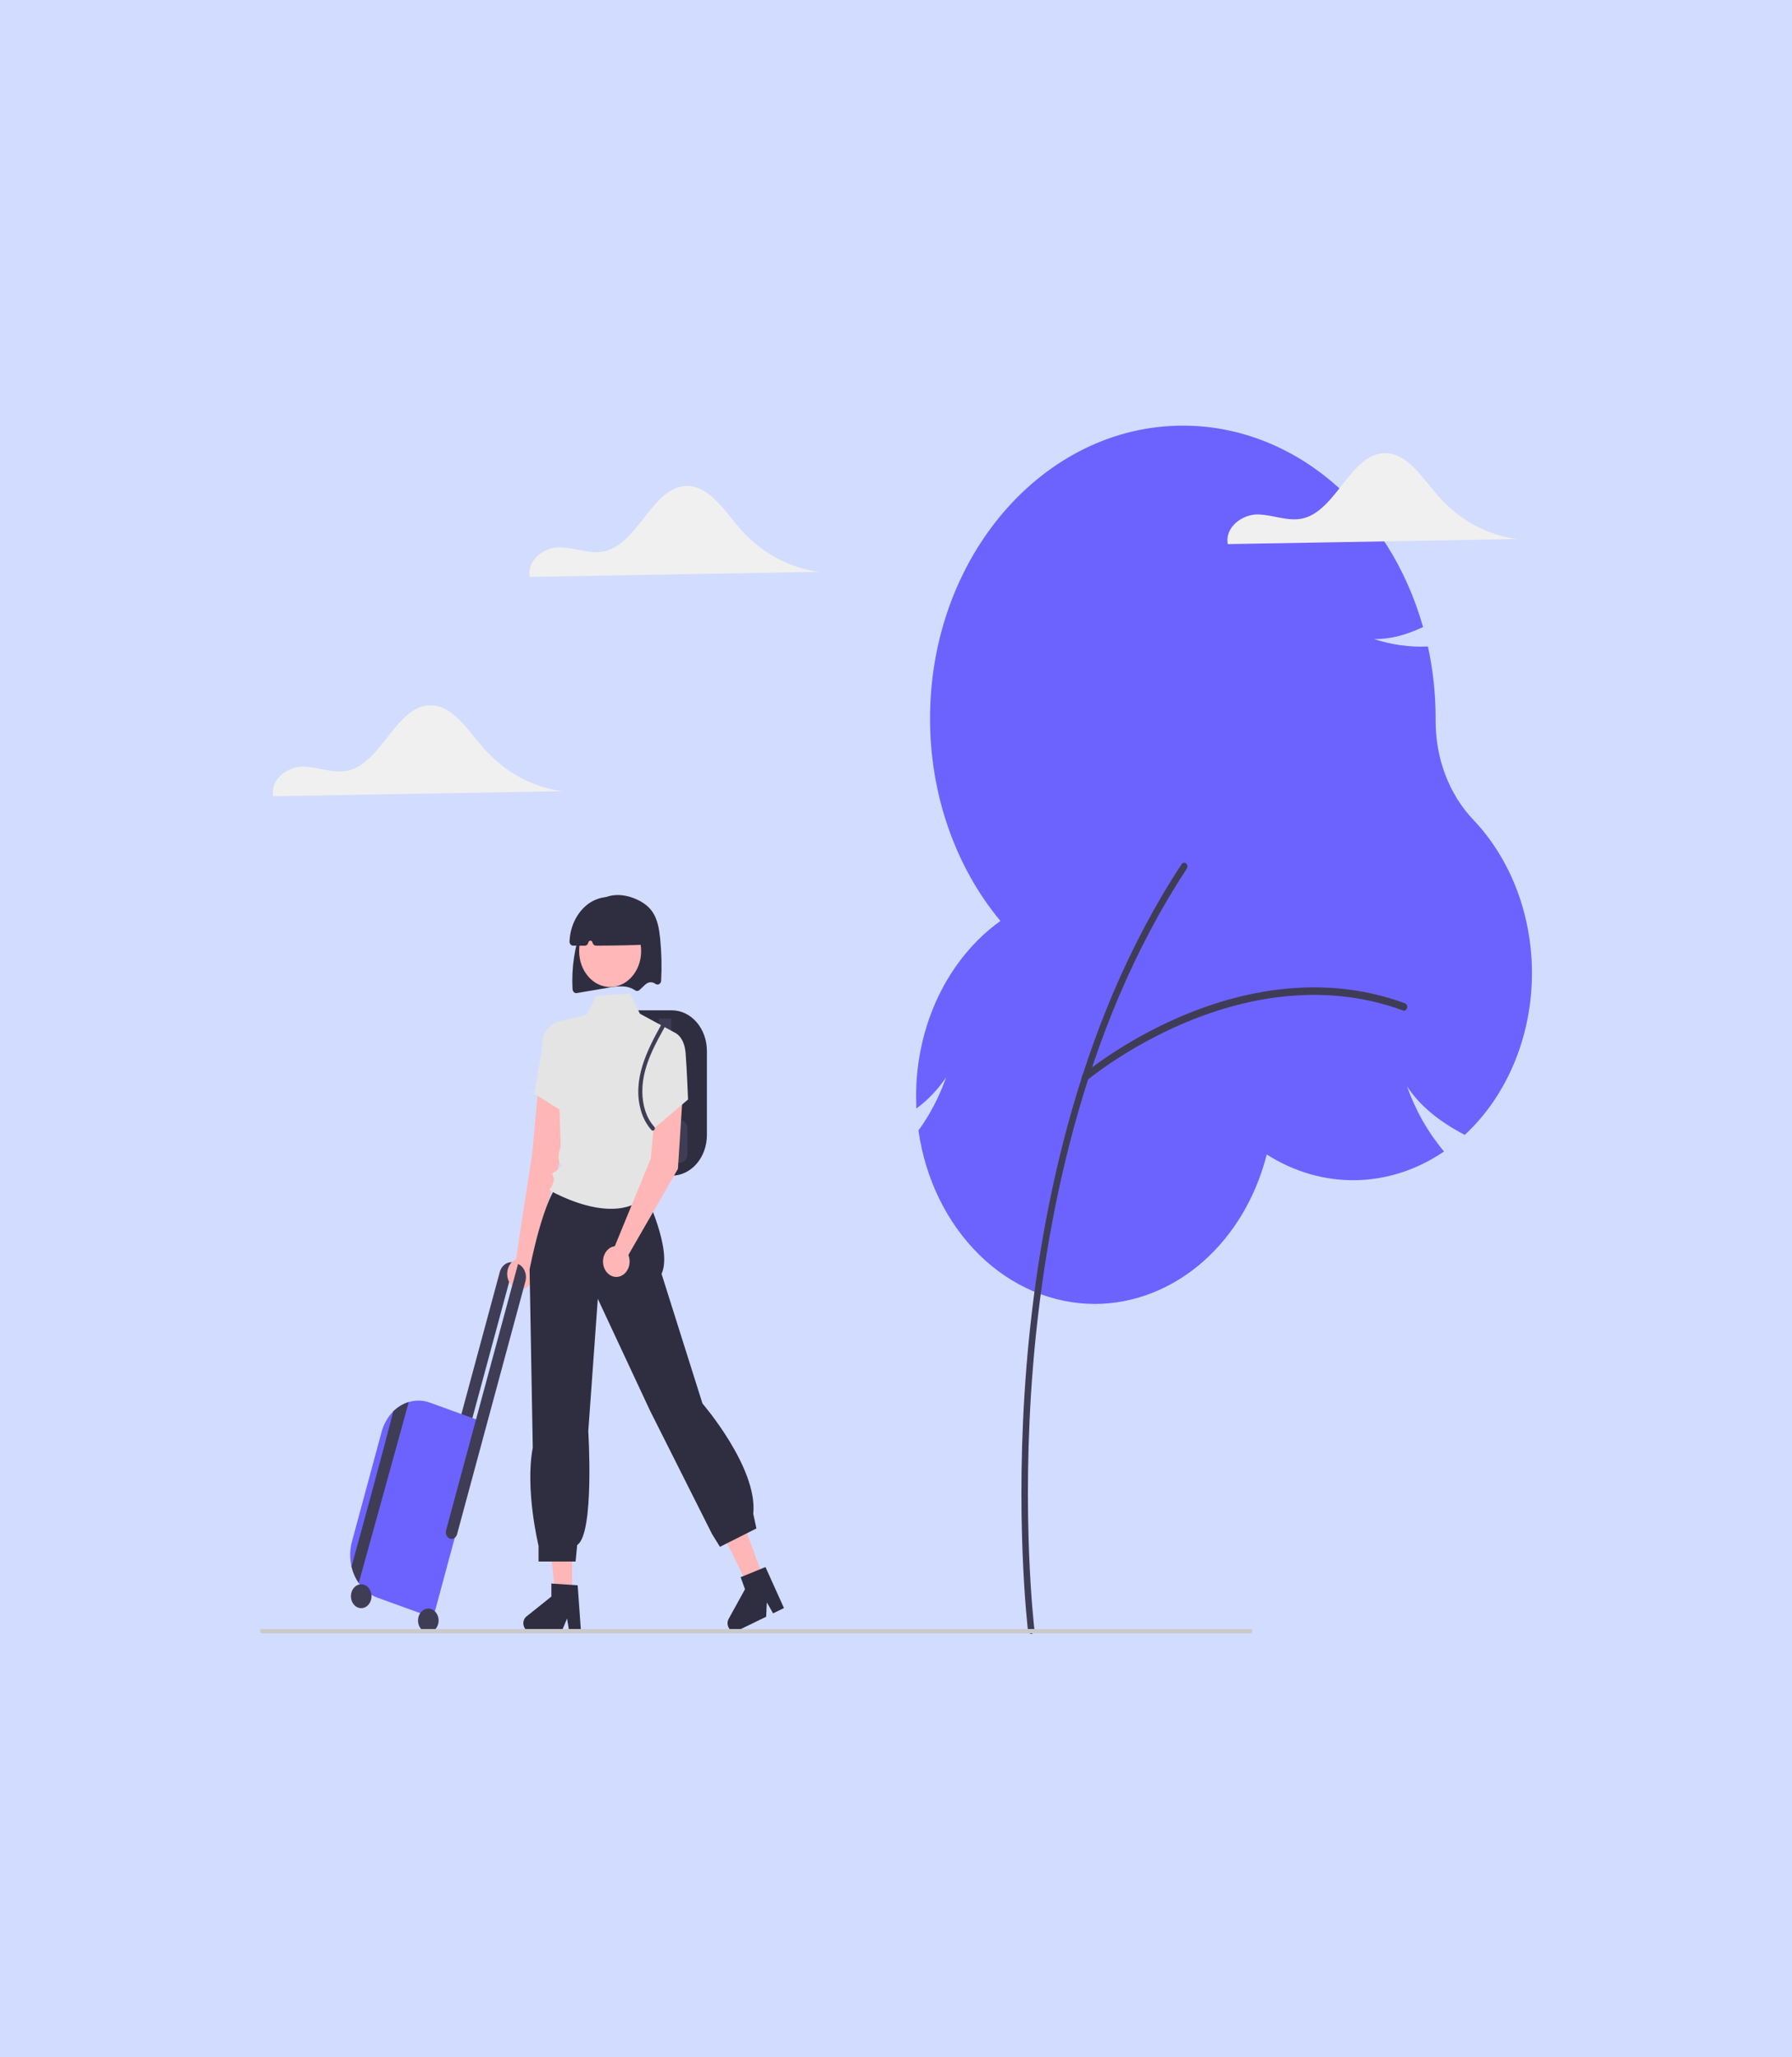 <svg width="379" height="435" viewBox="0 0 379 435" fill="none" xmlns="http://www.w3.org/2000/svg">
<rect width="379" height="435" fill="white"/>
<rect width="379" height="435" fill="#6989FF" fill-opacity="0.3"/>
<path d="M91.051 149.131C83.855 149.134 80.764 161.199 73.722 162.914C70.576 163.68 67.367 162.155 64.154 162.089C60.94 162.023 57.096 164.725 57.775 168.363L119.04 167.293C112.708 166.532 106.784 163.31 102.235 158.153C98.915 154.329 95.734 149.129 91.051 149.131Z" fill="#F0F0F0"/>
<path d="M231.571 275.713C222.619 275.712 213.957 272.035 207.126 265.336C200.294 258.637 195.736 249.35 194.261 239.126L194.249 239.042L194.297 238.976C196.717 235.621 198.673 231.851 200.095 227.802C198.402 230.315 196.357 232.48 194.045 234.209L193.808 234.392L193.794 234.062C193.764 233.337 193.749 232.616 193.749 231.92C193.728 224.473 195.357 217.145 198.479 210.635C201.602 204.125 206.115 198.65 211.586 194.736C202.011 183.232 196.674 167.869 196.702 151.893C196.702 117.765 220.686 90 250.166 90C261.405 89.982 272.363 94.072 281.478 101.688C290.592 109.304 297.398 120.057 300.924 132.414L300.972 132.58L300.832 132.646C297.192 134.353 293.842 135.172 290.638 135.132C294.289 136.33 298.08 136.86 301.873 136.705L302.003 136.7L302.035 136.847C303.095 141.768 303.63 146.821 303.629 151.893C303.629 152.076 303.628 152.258 303.627 152.441C303.617 156.385 304.324 160.286 305.704 163.892C307.083 167.498 309.103 170.727 311.632 173.368C315.673 177.624 318.869 182.844 321.001 188.667C323.133 194.49 324.15 200.779 323.982 207.101C323.814 213.423 322.466 219.628 320.029 225.289C317.593 230.949 314.126 235.932 309.868 239.893L309.79 239.965L309.7 239.918C304.108 236.98 300.214 233.701 297.561 229.675C299.355 234.744 301.97 239.37 305.265 243.301L305.408 243.472L305.23 243.593C299.578 247.405 293.169 249.456 286.628 249.546C280.087 249.637 273.637 247.762 267.908 244.107C265.607 253.209 260.825 261.206 254.276 266.903C247.727 272.599 239.762 275.69 231.571 275.713Z" fill="#6C63FF"/>
<path d="M218.096 345.47C217.931 345.47 217.771 345.401 217.646 345.275C217.521 345.15 217.44 344.976 217.417 344.787C217.387 344.549 214.528 320.669 217.096 288.931C219.468 259.62 227.085 217.402 249.902 182.729C249.957 182.646 250.025 182.576 250.103 182.523C250.181 182.471 250.267 182.436 250.357 182.422C250.446 182.408 250.537 182.415 250.624 182.442C250.712 182.468 250.794 182.515 250.866 182.578C250.937 182.641 250.998 182.721 251.043 182.811C251.088 182.901 251.118 183.001 251.13 183.105C251.142 183.208 251.136 183.314 251.113 183.415C251.09 183.516 251.05 183.611 250.995 183.694C228.375 218.067 220.82 259.975 218.464 289.079C215.911 320.633 218.748 344.327 218.777 344.563C218.791 344.675 218.784 344.79 218.756 344.9C218.728 345.009 218.68 345.11 218.615 345.196C218.551 345.282 218.471 345.351 218.381 345.399C218.292 345.446 218.195 345.47 218.096 345.47L218.096 345.47Z" fill="#3F3D56"/>
<path d="M229.503 228.576C229.358 228.577 229.216 228.523 229.099 228.425C228.981 228.326 228.894 228.187 228.849 228.027C228.804 227.867 228.804 227.695 228.849 227.535C228.893 227.375 228.981 227.236 229.098 227.137C229.181 227.067 237.528 220.103 250.007 214.813C261.543 209.923 279.085 205.489 297.144 212.144C297.23 212.176 297.31 212.227 297.379 212.294C297.448 212.362 297.505 212.444 297.547 212.537C297.588 212.63 297.613 212.731 297.621 212.835C297.629 212.94 297.619 213.044 297.591 213.144C297.564 213.244 297.52 213.336 297.462 213.416C297.403 213.496 297.332 213.562 297.252 213.61C297.172 213.658 297.084 213.687 296.994 213.696C296.904 213.704 296.813 213.692 296.727 213.661C279.038 207.142 261.814 211.502 250.48 216.307C238.179 221.522 229.987 228.356 229.906 228.424C229.789 228.523 229.648 228.576 229.503 228.576Z" fill="#3F3D56"/>
<path d="M90.886 323.787L93.208 324.628L108.789 266.978C108.152 266.79 107.477 266.892 106.903 267.262C106.328 267.633 105.899 268.244 105.701 268.97L90.886 323.787Z" fill="#3F3D56"/>
<path d="M142.095 248.585H131.823V213.626H142.095C144.06 213.629 145.944 214.534 147.334 216.143C148.723 217.752 149.505 219.933 149.507 222.209V240.003C149.505 242.278 148.723 244.46 147.334 246.068C145.944 247.677 144.06 248.582 142.095 248.585Z" fill="#2F2E41"/>
<path d="M140.665 229.857C140.322 229.857 139.993 229.699 139.751 229.418C139.508 229.137 139.372 228.756 139.371 228.359V215.374H141.959V228.359C141.959 228.756 141.823 229.137 141.58 229.418C141.337 229.699 141.008 229.857 140.665 229.857Z" fill="#3F3D56"/>
<path d="M143.776 245.838H136.26C135.827 245.838 135.412 245.638 135.106 245.284C134.8 244.929 134.627 244.448 134.627 243.947V238.74C134.627 238.239 134.8 237.758 135.106 237.404C135.412 237.049 135.827 236.849 136.26 236.849H143.776C144.209 236.849 144.625 237.049 144.931 237.404C145.237 237.758 145.409 238.239 145.41 238.74V243.947C145.409 244.448 145.237 244.929 144.931 245.284C144.625 245.638 144.209 245.838 143.776 245.838Z" fill="#3F3D56"/>
<path d="M121.862 209.989C121.685 209.989 121.514 209.918 121.377 209.789C121.293 209.709 121.223 209.609 121.173 209.497C121.123 209.385 121.094 209.261 121.087 209.135C120.845 204.655 121.517 200.172 123.049 196.049C124.087 193.265 125.282 191.472 126.808 190.404C128.844 188.98 131.638 188.867 134.473 190.092C136.093 190.793 137.261 191.708 138.045 192.891C139.09 194.469 139.418 196.494 139.617 198.447C139.916 201.402 139.987 204.382 139.827 207.351C139.82 207.504 139.778 207.653 139.705 207.781C139.632 207.909 139.53 208.013 139.412 208.081C139.283 208.154 139.14 208.187 138.997 208.176C138.854 208.165 138.717 208.111 138.597 208.019C138.549 207.983 138.5 207.949 138.449 207.918C138.19 207.768 137.905 207.692 137.616 207.697C137.327 207.701 137.043 207.785 136.788 207.943C136.601 208.071 136.424 208.218 136.26 208.382L135.24 209.338C135.115 209.453 134.961 209.522 134.801 209.533C134.641 209.545 134.481 209.5 134.344 209.403C133.604 208.917 132.778 208.635 131.929 208.578C130.802 208.529 129.674 208.624 128.565 208.861L121.977 209.979C121.939 209.985 121.9 209.989 121.862 209.989Z" fill="#2F2E41"/>
<path d="M120.983 337.218H117.464L115.791 321.505H120.983L120.983 337.218Z" fill="#FFB6B6"/>
<path d="M122.875 344.953H120.379L119.933 342.224L118.792 344.953H112.171C111.853 344.953 111.544 344.835 111.289 344.618C111.033 344.4 110.844 344.093 110.75 343.742C110.655 343.391 110.66 343.015 110.763 342.667C110.867 342.32 111.064 342.02 111.325 341.811L116.612 337.583V334.824L122.174 335.208L122.875 344.953Z" fill="#2F2E41"/>
<path d="M161.472 333.733L158.228 335.312L151.426 321.578L156.212 319.248L161.472 333.733Z" fill="#FFB6B6"/>
<path d="M165.806 340.014L163.504 341.134L162.18 338.818L162.042 341.846L155.938 344.818C155.645 344.961 155.321 344.991 155.013 344.905C154.704 344.819 154.427 344.621 154.223 344.34C154.018 344.059 153.897 343.71 153.876 343.343C153.855 342.976 153.936 342.611 154.107 342.302L157.565 336.031L156.642 333.487L161.897 331.346L165.806 340.014Z" fill="#2F2E41"/>
<path d="M119.339 230.204L118.33 245.843L111.644 269.2L108.958 267.392L112.602 243.639L113.839 229.936L119.339 230.204Z" fill="#FFB6B6"/>
<path d="M110.084 272.606C111.638 272.606 112.898 271.147 112.898 269.347C112.898 267.548 111.638 266.089 110.084 266.089C108.53 266.089 107.27 267.548 107.27 269.347C107.27 271.147 108.53 272.606 110.084 272.606Z" fill="#FFB6B6"/>
<path d="M136.496 248.216V252.531C136.496 252.531 142.263 264.298 139.915 269.347L148.573 296.771C148.573 296.771 160.314 310.366 159.308 320.077L159.979 323.184L152.263 327.069L150.586 324.35L137.503 298.325L126.432 274.63L124.419 302.597C124.419 302.597 125.761 324.35 122.071 326.68L121.735 330.176H113.905V326.853C113.905 326.853 111 315.027 112.678 306.093L112.007 268.415C112.007 268.415 115.026 252.489 118.716 249.77L120.058 245.886L136.496 248.216Z" fill="#2F2E41"/>
<path d="M142.658 218.313L135.346 214.349L133.235 210.09L126.137 210.556L123.99 214.615L117.672 216.097L118.601 242.535C118.187 243.365 118.04 244.336 118.184 245.279C118.406 246.936 119.532 245.632 118.406 246.936C117.28 248.239 116.432 247.584 116.997 248.726C117.562 249.869 116.172 251.649 116.172 251.649C116.172 251.649 134.143 262.248 139.22 248.726C139.22 248.726 140.221 244.771 138.53 236.485C136.839 228.199 142.658 218.313 142.658 218.313Z" fill="#E4E4E4"/>
<path d="M119.748 217.781L117.672 216.097C117.672 216.097 114.801 217.462 114.704 220.224C114.607 222.985 112.956 231.25 112.956 231.25L119.512 235.331L119.748 217.781Z" fill="#E4E4E4"/>
<path d="M144.385 231.507L143.377 247.147L132.188 266.593L129.502 264.785L137.648 244.942L138.886 231.239L144.385 231.507Z" fill="#FFB6B6"/>
<path d="M139.238 219.197L142.658 218.313C142.658 218.313 144.719 219.075 145.001 222.66C145.282 226.244 145.518 232.482 145.518 232.482L138.34 238.594L136.558 229.828L139.238 219.197Z" fill="#E4E4E4"/>
<path d="M130.346 269.999C131.901 269.999 133.161 268.54 133.161 266.741C133.161 264.941 131.901 263.482 130.346 263.482C128.792 263.482 127.532 264.941 127.532 266.741C127.532 268.54 128.792 269.999 130.346 269.999Z" fill="#FFB6B6"/>
<path d="M129.044 208.694C132.666 208.694 135.601 205.295 135.601 201.101C135.601 196.908 132.666 193.509 129.044 193.509C125.423 193.509 122.487 196.908 122.487 201.101C122.487 205.295 125.423 208.694 129.044 208.694Z" fill="#FFB7B7"/>
<path d="M123.703 199.957H123.703C122.868 199.956 122.031 199.955 121.194 199.953C121.094 199.952 120.995 199.929 120.904 199.883C120.812 199.838 120.729 199.772 120.659 199.689C120.591 199.608 120.538 199.511 120.502 199.406C120.467 199.3 120.451 199.187 120.454 199.074C120.516 197.465 120.913 195.897 121.612 194.504C122.31 193.112 123.289 191.935 124.465 191.076C125.702 190.202 127.113 189.715 128.561 189.662C130.009 189.609 131.444 189.992 132.726 190.773C134.008 191.554 135.093 192.707 135.875 194.119C136.657 195.531 137.11 197.153 137.188 198.828C137.194 198.941 137.18 199.054 137.147 199.161C137.115 199.268 137.064 199.366 136.998 199.45C136.932 199.534 136.853 199.602 136.764 199.65C136.676 199.698 136.58 199.725 136.482 199.73C133.58 199.872 130.361 199.941 126.044 199.954H126.042C125.895 199.954 125.752 199.904 125.63 199.809C125.508 199.714 125.413 199.579 125.358 199.422L125.288 199.225C125.252 199.121 125.188 199.034 125.106 198.975C125.023 198.916 124.927 198.889 124.831 198.898C124.734 198.906 124.643 198.95 124.569 199.022C124.495 199.095 124.444 199.193 124.421 199.301C124.383 199.488 124.291 199.655 124.161 199.774C124.03 199.893 123.869 199.957 123.703 199.957Z" fill="#2F2E41"/>
<path d="M138.381 238.247C136.618 236.327 135.861 233.54 135.849 230.789C135.835 227.647 136.817 224.662 138.088 221.93C138.856 220.277 139.732 218.696 140.608 217.118C140.902 216.588 140.172 216.097 139.879 216.625C136.915 221.963 133.651 228.285 135.562 234.845C136.001 236.4 136.764 237.806 137.784 238.938C138.179 239.369 138.777 238.679 138.381 238.247H138.381Z" fill="#3F3D56"/>
<path d="M90.932 296.58C89.48 296.05 87.928 296.005 86.454 296.45C86.451 296.452 86.448 296.452 86.445 296.454C85.303 296.797 84.239 297.422 83.324 298.285C83.271 298.334 83.221 298.385 83.17 298.435C82.012 299.586 81.156 301.091 80.702 302.779L74.437 325.96C73.971 327.676 73.939 329.51 74.345 331.246C74.37 331.344 74.394 331.441 74.419 331.539C74.723 332.689 75.212 333.762 75.861 334.702C75.865 334.707 75.869 334.712 75.871 334.718C76.884 336.175 78.248 337.249 79.79 337.805L91.606 342.086L102.748 300.862L90.932 296.58Z" fill="#6C63FF"/>
<path d="M109.563 267.258L94.346 323.564C94.298 323.741 94.28 323.926 94.294 324.111C94.309 324.295 94.354 324.474 94.428 324.638C94.502 324.802 94.603 324.948 94.726 325.067C94.849 325.185 94.99 325.275 95.143 325.33C95.295 325.385 95.456 325.405 95.615 325.389C95.774 325.372 95.929 325.32 96.071 325.234C96.212 325.148 96.338 325.03 96.44 324.888C96.543 324.746 96.62 324.582 96.667 324.405L111.119 270.933C111.315 270.207 111.263 269.421 110.973 268.737C110.684 268.054 110.179 267.524 109.563 267.258Z" fill="#3F3D56"/>
<path d="M90.584 345.175C91.787 345.175 92.763 344.045 92.763 342.652C92.763 341.259 91.787 340.129 90.584 340.129C89.381 340.129 88.405 341.259 88.405 342.652C88.405 344.045 89.381 345.175 90.584 345.175Z" fill="#3F3D56"/>
<path d="M76.394 340.033C77.597 340.033 78.573 338.904 78.573 337.511C78.573 336.117 77.597 334.988 76.394 334.988C75.191 334.988 74.216 336.117 74.216 337.511C74.216 338.904 75.191 340.033 76.394 340.033Z" fill="#3F3D56"/>
<path d="M86.454 296.45C84.198 304.642 78.286 326.063 75.871 334.718C75.868 334.712 75.865 334.707 75.861 334.702C75.212 333.762 74.722 332.689 74.418 331.539C74.394 331.441 74.369 331.344 74.345 331.246C76.935 321.841 81.273 305.977 83.17 298.435C83.221 298.385 83.271 298.334 83.324 298.285C84.239 297.422 85.303 296.797 86.445 296.454C86.448 296.452 86.451 296.452 86.454 296.45Z" fill="#3F3D56"/>
<path d="M264.487 345.34H55.383C55.282 345.339 55.184 345.292 55.112 345.209C55.04 345.125 55 345.012 55 344.894C55 344.776 55.04 344.663 55.112 344.58C55.184 344.496 55.282 344.449 55.383 344.449H264.487C264.588 344.449 264.686 344.496 264.758 344.58C264.83 344.663 264.87 344.776 264.87 344.894C264.87 345.012 264.83 345.125 264.758 345.209C264.686 345.292 264.588 345.339 264.487 345.34Z" fill="#CACACA"/>
<path d="M156.506 111.771C153.186 107.947 150.005 102.747 145.322 102.749C138.126 102.753 135.034 114.818 127.992 116.532C124.847 117.298 121.638 115.774 118.424 115.708C115.211 115.642 111.367 118.343 112.046 121.981L173.311 120.911C166.978 120.15 161.055 116.928 156.506 111.771Z" fill="#F0F0F0"/>
<path d="M292.952 95.817C285.756 95.82 282.665 107.885 275.623 109.599C272.477 110.365 269.268 108.841 266.055 108.775C262.841 108.709 258.997 111.411 259.676 115.048L320.941 113.979C314.609 113.217 308.686 109.996 304.137 104.838C300.816 101.015 297.635 95.814 292.952 95.817Z" fill="#F0F0F0"/>
</svg>
